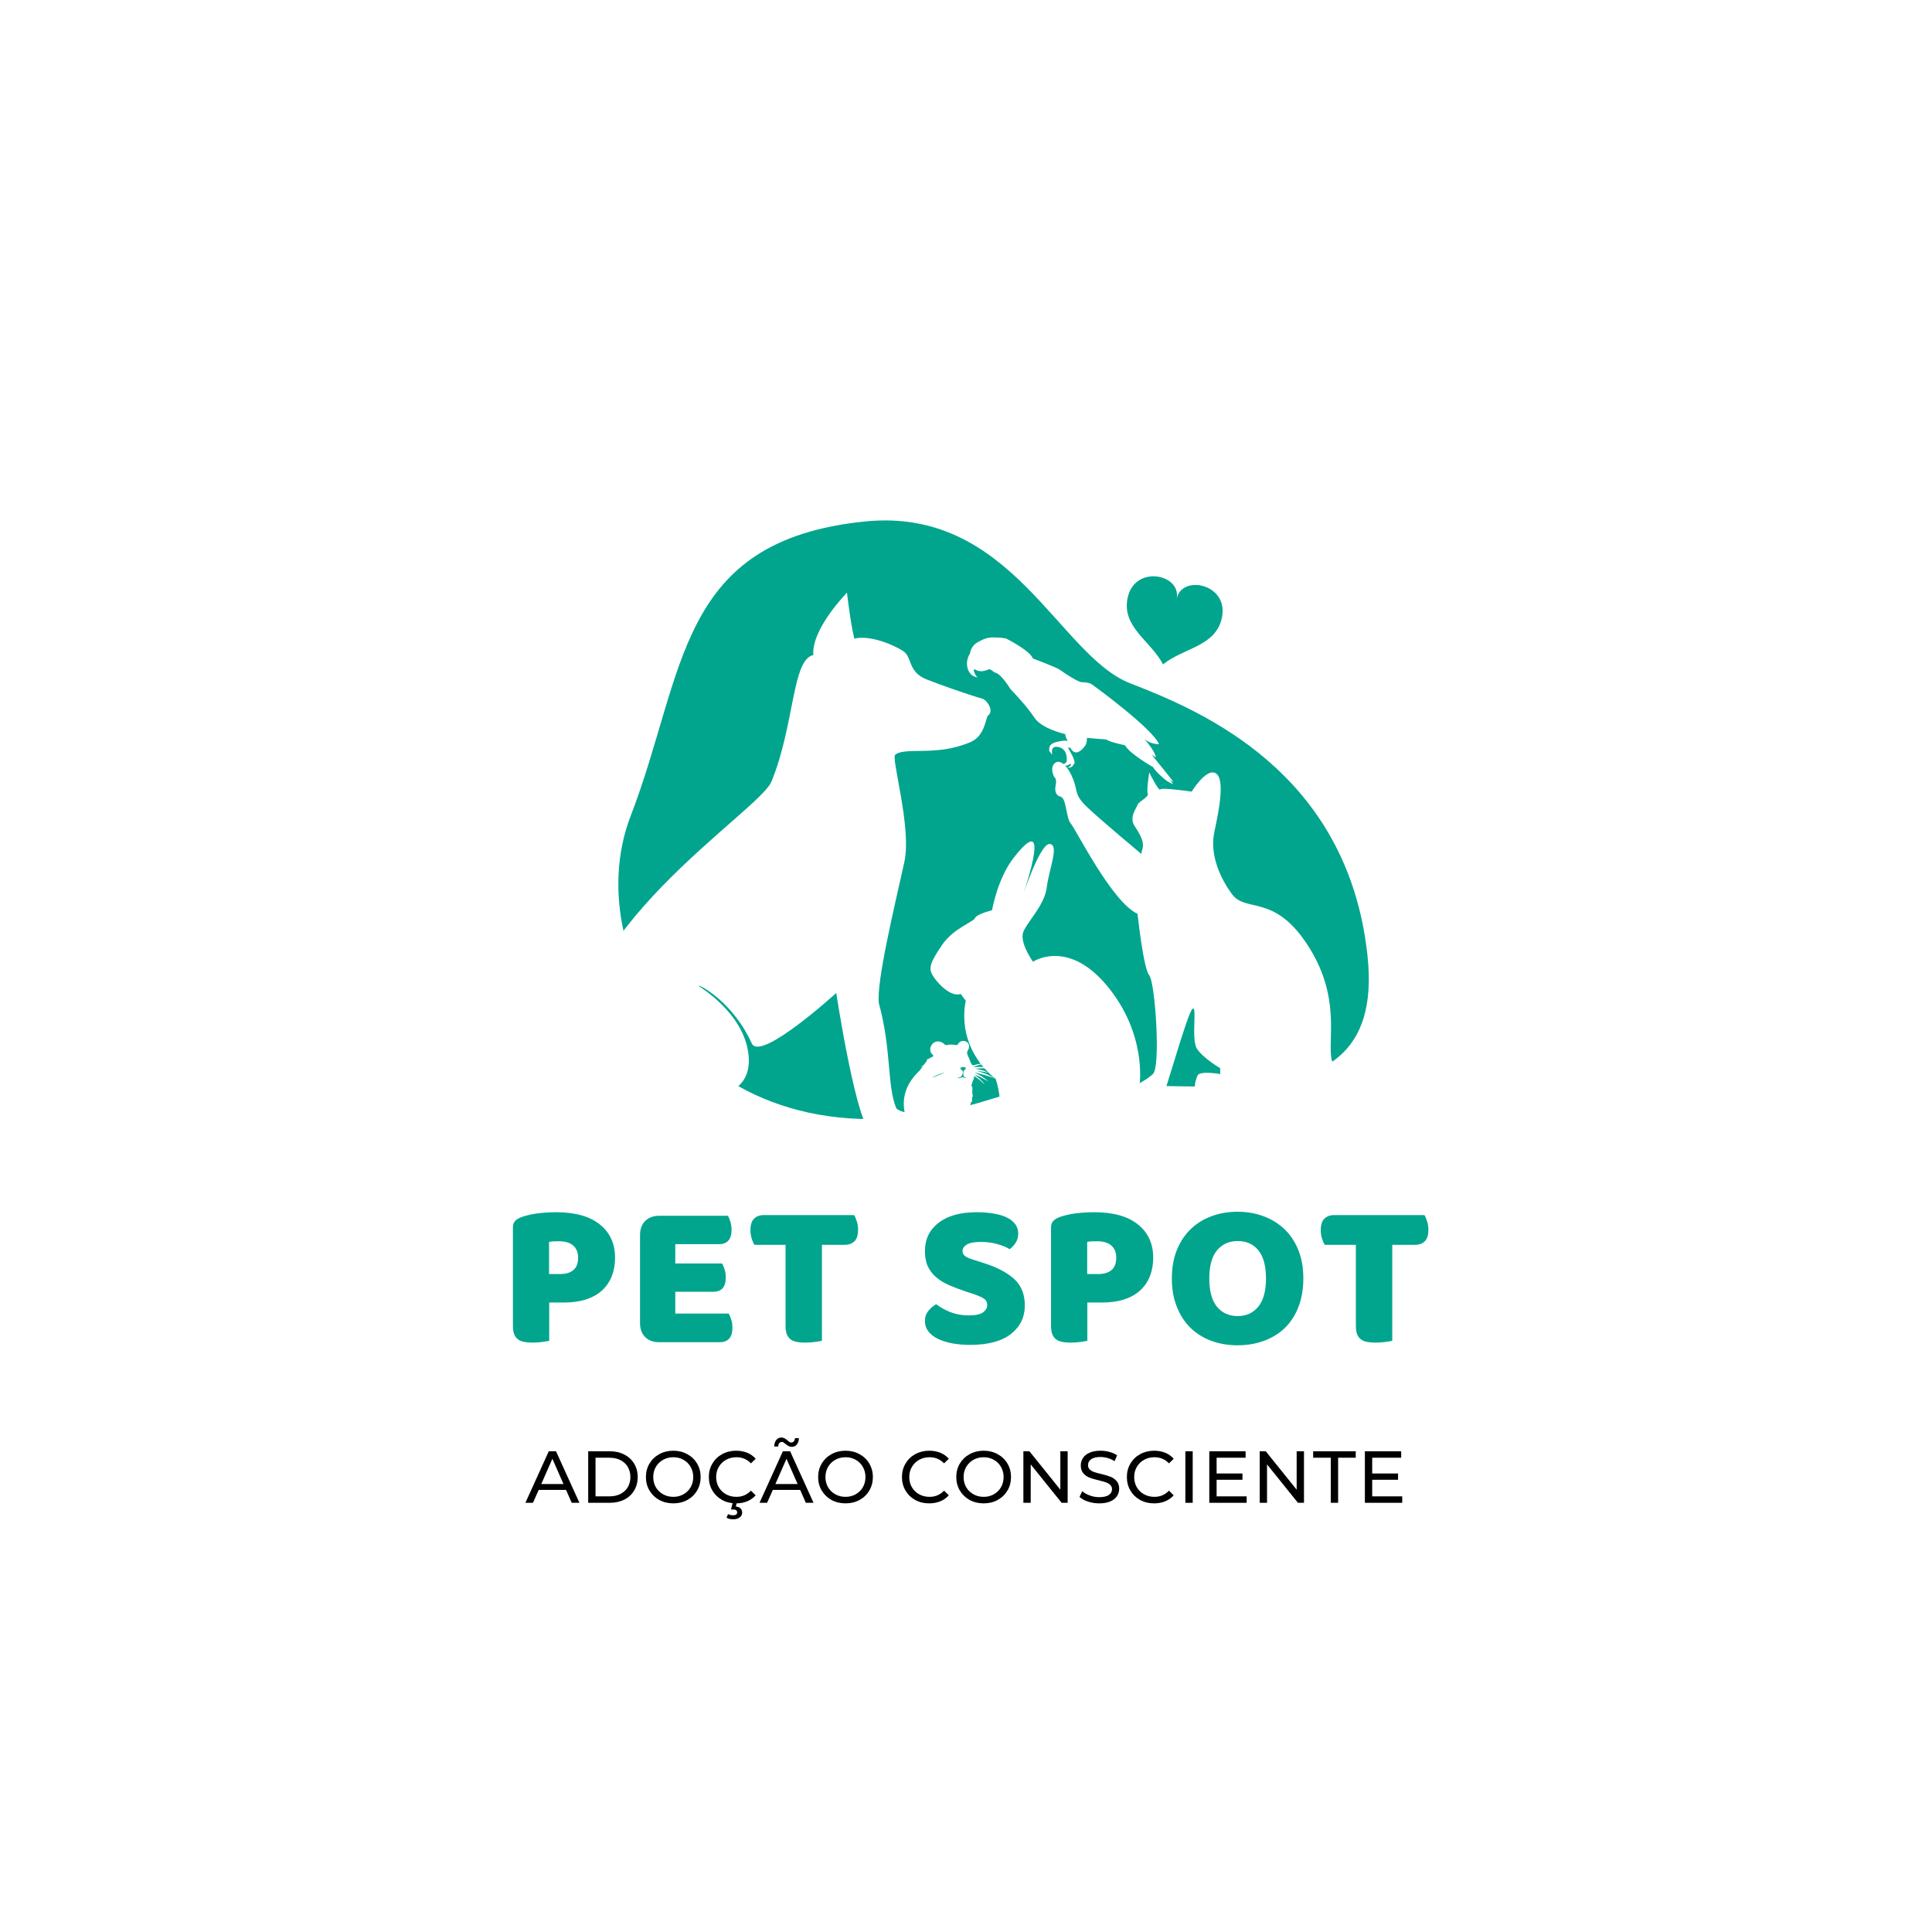 <svg xmlns="http://www.w3.org/2000/svg" xmlns:xlink="http://www.w3.org/1999/xlink" width="500" zoomAndPan="magnify" viewBox="0 0 375 375" height="500" preserveAspectRatio="xMidYMid meet" version="1.0"><defs><g/><clipPath id="b7c53b499a"><path d="M 120 101 L 266 101 L 266 218 L 120 218 Z M 120 101 " clip-rule="nonzero"/></clipPath><clipPath id="bd275fcafe"><path d="M 85.598 123.879 L 226.113 65.262 L 289.348 216.852 L 148.836 275.469 Z M 85.598 123.879 " clip-rule="nonzero"/></clipPath><clipPath id="8022b2c51a"><path d="M 85.598 123.879 L 226.113 65.262 L 289.348 216.852 L 148.836 275.469 Z M 85.598 123.879 " clip-rule="nonzero"/></clipPath><clipPath id="e7f7acb74b"><path d="M 100 115.008 L 193 115.008 L 193 220 L 100 220 Z M 100 115.008 " clip-rule="nonzero"/></clipPath><clipPath id="fd7b822480"><path d="M 204 147.27 L 282 147.27 L 282 214 L 204 214 Z M 204 147.27 " clip-rule="nonzero"/></clipPath><clipPath id="5c94bad792"><path d="M 180.227 163 L 227 163 L 227 219.699 L 180.227 219.699 Z M 180.227 163 " clip-rule="nonzero"/></clipPath><clipPath id="c3f43f9c87"><path d="M 218 111 L 238 111 L 238 129 L 218 129 Z M 218 111 " clip-rule="nonzero"/></clipPath><clipPath id="a8dcc7cfa0"><path d="M 220.207 109.527 L 238.566 113.328 L 234.922 130.953 L 216.559 127.152 Z M 220.207 109.527 " clip-rule="nonzero"/></clipPath><clipPath id="7542dd30db"><path d="M 220.207 109.527 L 238.566 113.328 L 234.922 130.953 L 216.559 127.152 Z M 220.207 109.527 " clip-rule="nonzero"/></clipPath><clipPath id="9041eea92a"><path d="M 187.5 123.688 L 228 123.688 L 228 152.188 L 187.5 152.188 Z M 187.5 123.688 " clip-rule="nonzero"/></clipPath><clipPath id="4e22807afe"><path d="M 175.109 202 L 193.109 202 L 193.109 219.984 L 175.109 219.984 Z M 175.109 202 " clip-rule="nonzero"/></clipPath></defs><rect x="-37.5" width="450" fill="#ffffff" y="-37.5" height="450" fill-opacity="1"/><rect x="-37.5" width="450" fill="#ffffff" y="-37.5" height="450" fill-opacity="1"/><g clip-path="url(#b7c53b499a)"><g clip-path="url(#bd275fcafe)"><g clip-path="url(#8022b2c51a)"><path fill="#01a58d" d="M 167.898 101.215 C 196.34 98.348 205.469 127.254 219.398 132.641 C 233.324 138.027 261.543 149.891 265.418 185.367 C 269.719 224.77 221.324 204.184 192.34 213.348 C 137.867 230.578 111.633 186.289 122.398 158.406 C 133.16 130.527 131.207 104.934 167.898 101.215 Z M 167.898 101.215 " fill-opacity="1" fill-rule="nonzero"/></g></g></g><g clip-path="url(#e7f7acb74b)"><path fill="#ffffff" d="M 190.762 135.648 C 187.898 134.824 182.211 132.824 179.816 131.859 C 176.195 130.402 177.082 127.59 175.359 126.414 C 173.637 125.238 168.867 123.18 165.82 123.961 C 165.023 120.664 164.402 115.023 164.402 115.023 C 164.402 115.023 157.457 122.098 157.867 127.141 C 153.711 128.02 154.242 140.742 149.738 151.707 C 147.32 157.598 108.043 181.641 111.93 207.258 C 109.543 207.391 106.98 207.438 104.863 204.078 C 101.719 199.105 102.566 190.121 102.566 190.121 C 102.566 190.121 97.926 198.777 101.227 206.715 C 103.801 212.914 110.383 213.312 112.105 213.973 C 109.324 217.504 111.488 218.949 115.727 219.496 C 119.969 220.043 142.758 219.742 147.266 219.496 C 151.77 219.246 147.68 213.871 143.82 213.648 C 139.961 213.426 134.543 213.117 134.543 213.117 C 134.543 213.117 146.336 214.211 145.289 204.719 C 144.387 196.508 135.664 191.523 135.527 191.293 C 136.285 191.32 142.508 194.914 145.953 202.602 C 147.781 205.996 162.316 192.734 162.316 192.734 C 162.316 192.734 166.434 219.805 169.348 219.805 C 172.262 219.805 176.461 219.805 179.242 219.805 C 180.258 219.805 181.035 219.5 180.047 217.188 C 179.691 216.359 174.406 216.145 173.941 215.035 C 172.164 210.773 173.059 203.727 170.59 194.742 C 170.059 190.719 173.543 176.293 175.531 167.328 C 177.008 160.688 172.918 147.152 173.766 146.484 C 175.754 144.91 181.82 146.902 188.43 144.012 C 191.258 142.773 191.293 139.25 191.785 138.887 C 193.047 137.957 191.488 135.855 190.762 135.648 " fill-opacity="1" fill-rule="nonzero"/></g><g clip-path="url(#fd7b822480)"><path fill="#ffffff" d="M 220.797 177.371 C 220.797 177.371 221.93 188.023 223.066 189.301 C 224.203 190.578 225.34 207.055 223.777 208.473 C 222.215 209.895 220.367 210.461 220.227 211.883 C 220.086 213.301 225.199 213.02 225.625 212.875 C 226.051 212.734 230.453 196.688 231.445 195.836 C 232.441 194.98 231.164 201.656 232.297 203.504 C 233.434 205.348 236.844 207.336 236.844 207.336 L 236.844 208.473 C 236.844 208.473 232.867 207.762 232.441 208.758 C 232.016 209.754 231.445 211.598 232.727 211.742 C 234.004 211.883 237.695 211.883 237.695 211.883 C 237.695 211.883 237.555 212.98 244.371 213 C 251.188 213.02 257.863 212.023 257.863 212.023 L 270.785 211.457 C 270.785 211.457 269.793 212.27 270.785 213 C 271.781 213.73 281.152 213.301 281.723 211.598 C 282.289 209.895 280.301 206.629 273.91 206.77 C 267.52 206.91 259.141 209.469 258.43 205.492 C 257.719 201.516 260.277 193.277 253.742 183.336 C 247.211 173.395 241.812 177.23 239.117 173.539 C 236.418 169.844 234.855 165.441 235.707 161.465 C 236.559 157.488 237.836 151.242 235.992 150.105 C 234.145 148.969 231.305 153.656 231.305 153.656 C 231.305 153.656 225.48 152.801 225.199 153.227 C 224.914 153.656 223.066 149.926 223.066 149.926 C 223.066 149.926 222.5 153.512 222.785 154.082 C 223.066 154.648 220.938 155.645 220.797 156.211 C 220.652 156.777 219.086 158.625 220.223 160.328 C 221.363 162.035 222.074 163.453 221.789 164.59 C 221.504 165.727 221.504 165.727 221.504 165.727 C 221.504 165.727 213.836 159.336 211.137 156.777 C 208.441 154.223 209.293 153.797 208.297 151.242 C 207.305 148.684 205.742 147.266 204.746 148.117 C 203.754 148.969 204.461 150.672 204.746 150.957 C 205.031 151.242 205.031 151.809 204.891 152.52 C 204.746 153.227 204.746 154.363 205.883 154.648 C 207.02 154.934 206.879 158.766 207.871 159.902 C 208.867 161.039 215.824 175.098 220.797 177.371 " fill-opacity="1" fill-rule="nonzero"/></g><g clip-path="url(#5c94bad792)"><path fill="#ffffff" d="M 221.215 210.246 C 221.215 210.246 222.555 200.559 214.875 191.34 C 207.195 182.121 200.5 186.676 200.5 186.676 C 200.5 186.676 197.82 182.926 198.625 180.871 C 199.43 178.82 202.73 175.785 203.18 172.211 C 203.625 168.641 205.68 163.91 203.715 163.82 C 201.75 163.73 198.09 175.07 198.09 175.07 C 198.09 175.07 204.965 155.961 196.75 166.496 C 193.598 170.543 192.555 176.676 192.555 176.676 C 192.555 176.676 189.605 177.391 189.25 178.195 C 188.895 178.996 185.055 180.16 182.82 183.461 C 180.59 186.766 180.234 187.836 180.945 189.176 C 181.66 190.516 184.43 193.641 186.48 192.926 L 187.465 194.266 C 187.465 194.266 185.145 202.836 193.27 209.445 C 193.27 209.445 194.43 213.016 193.895 214.445 C 193.359 215.871 191.48 216.855 191.48 217.746 C 191.48 218.641 193.535 219.531 195.59 219.086 C 197.645 218.641 196.66 219.207 196.66 219.207 C 196.66 219.207 203 219.266 203.805 218.82 C 204.605 218.371 204.605 217.031 204.605 217.031 C 204.605 217.031 205.945 218.73 206.395 218.551 C 206.84 218.371 213.895 220.043 214.605 219.207 C 215.32 218.371 217.02 218.82 217.02 218.82 C 217.02 218.82 219.25 215.961 219.965 214.531 C 220.68 213.105 221.055 216.586 223.98 214.801 C 226.906 213.016 227.195 206.496 221.215 210.246 " fill-opacity="1" fill-rule="nonzero"/></g><g clip-path="url(#c3f43f9c87)"><g clip-path="url(#a8dcc7cfa0)"><g clip-path="url(#7542dd30db)"><path fill="#01a58d" d="M 228.383 116.219 C 229.375 111.426 220.219 109.531 218.867 116.066 C 217.695 121.727 223.348 124.363 225.746 128.961 C 229.773 125.691 236.008 125.52 237.18 119.855 C 238.531 113.32 229.375 111.426 228.383 116.219 " fill-opacity="1" fill-rule="nonzero"/></g></g></g><g clip-path="url(#9041eea92a)"><path fill="#ffffff" d="M 189.746 131.473 C 189.746 131.473 187.914 131.387 187.703 129.09 C 187.703 129.09 187.531 127.984 188.297 126.789 C 188.297 126.789 188.379 125.43 189.746 124.664 C 191.113 123.898 191.789 123.688 193.195 123.727 C 194.598 123.762 195.281 123.938 195.281 123.938 C 195.281 123.938 199.965 126.277 200.473 127.812 C 200.473 127.812 205.07 129.516 205.754 130.027 C 206.438 130.539 209.203 132.371 209.926 132.41 C 210.648 132.453 211.375 132.492 211.797 132.75 C 212.223 133.004 223.848 141.516 224.953 144.453 C 224.953 144.453 223.418 144.5 222.141 143.477 C 222.141 143.477 224.23 145.773 224.355 147.008 C 224.355 147.008 224.273 146.965 223.547 146.496 C 223.547 146.496 227.078 150.84 227.805 151.816 C 227.805 151.816 227.422 151.562 227.121 151.387 C 227.121 151.387 227.613 151.98 227.625 152.188 C 227.625 152.188 226.746 151.773 226.395 151.516 C 226.043 151.262 224.172 149.664 223.82 148.898 C 223.82 148.898 219.211 146.293 218.359 144.652 C 218.359 144.652 215.34 144.043 214.754 143.535 L 211 143.227 C 211 143.227 210.945 144.27 210.723 144.602 C 210.5 144.934 208.852 147.332 207.73 145.109 L 207.289 145.129 C 207.289 145.129 208.883 147.684 208.52 148.215 C 208.156 148.746 207.957 149.129 207.129 148.969 C 207.129 148.969 208.105 148.758 207.816 148.234 C 207.816 148.234 206.555 149.098 206.094 148.316 C 206.094 148.316 207.211 148.367 207.051 147.371 C 207.051 147.371 207.23 145.406 205.488 145.008 C 203.742 144.613 204.242 146.402 204.242 146.402 C 204.242 146.402 204.02 146.465 203.828 145.902 C 203.828 145.902 203.637 146 203.648 145.617 C 203.66 145.234 203.426 144.289 205.582 143.902 C 205.582 143.902 206.891 143.617 207.273 143.852 C 207.273 143.852 206.746 143.086 206.777 142.492 C 206.777 142.492 202.16 141.473 200.742 139.25 C 199.324 137.027 196.113 133.738 196.113 133.738 C 196.113 133.738 194.293 130.652 193.047 130.527 C 193.047 130.527 192.281 129.887 192.039 129.898 C 191.797 129.914 190.422 130.762 189.18 129.883 C 189.18 129.883 189.094 130.074 189 130.027 C 188.902 129.984 189.215 131.086 189.746 131.473 Z M 189.746 131.473 " fill-opacity="1" fill-rule="nonzero"/></g><g clip-path="url(#4e22807afe)"><path fill="#ffffff" d="M 188.41 213.77 C 188.535 214.277 188.238 214.582 188.094 214.945 C 187.961 214.922 188.035 214.801 187.945 214.746 C 187.625 215.895 186.969 216.84 186.121 217.777 C 188.445 217.645 190.527 218.07 192.34 219.473 C 190.305 218.785 188.227 218.629 186.051 218.852 C 186.164 218.984 186.254 219.066 186.312 219.164 C 186.484 219.449 186.359 219.672 186.027 219.668 C 185.902 219.668 185.781 219.68 185.668 219.742 C 185.473 219.852 185.27 219.863 185.059 219.785 C 184.977 219.754 184.891 219.723 184.809 219.75 C 184.41 219.879 184.094 219.723 183.812 219.469 C 183.641 219.312 183.496 219.297 183.277 219.383 C 181.855 219.945 180.422 220.059 178.969 219.496 C 178.789 219.426 178.605 219.383 178.41 219.398 C 177.859 219.445 177.422 219.211 177.051 218.836 C 176.207 217.98 175.762 216.918 175.559 215.762 C 175.109 213.18 175.797 210.898 177.461 208.895 C 177.793 208.496 178.156 208.129 178.527 207.77 C 178.746 207.559 178.793 207.188 179.238 207.113 C 179.027 207.043 178.926 207.168 178.812 207.125 C 178.809 207.109 178.801 207.078 178.805 207.074 C 179.297 206.816 179.551 206.34 179.887 205.934 C 179.973 205.832 179.789 205.645 180.031 205.598 C 180.184 205.57 180.324 205.461 180.469 205.387 C 180.621 205.309 180.777 205.234 180.926 205.148 C 181.254 204.973 181.254 204.969 180.996 204.707 C 180.465 204.176 180.41 203.453 180.848 202.793 C 181.234 202.211 181.957 201.984 182.617 202.238 C 182.918 202.355 183.168 202.543 183.406 202.754 C 183.504 202.844 183.598 202.887 183.738 202.852 C 184.344 202.711 184.953 202.715 185.559 202.844 C 185.738 202.883 185.832 202.84 185.926 202.68 C 186.184 202.234 186.578 202 187.094 202.055 C 187.895 202.133 188.301 202.82 188.016 203.578 C 187.984 203.656 187.965 203.75 187.914 203.812 C 187.602 204.199 187.703 204.57 187.902 204.973 C 188.082 205.328 188.203 205.715 188.352 206.086 C 188.391 206.184 188.434 206.281 188.488 206.371 C 188.785 206.84 188.785 206.84 189.312 206.684 C 190.223 206.41 191.145 206.312 191.797 206.445 C 191.305 206.48 190.809 206.516 190.328 206.633 C 189.852 206.746 189.387 206.906 188.945 207.148 C 189.523 207.141 190.094 207.043 190.664 207.102 C 191.234 207.164 191.793 207.27 192.301 207.559 C 191.309 207.277 190.305 207.32 189.301 207.453 C 189.727 207.516 190.148 207.598 190.566 207.711 C 190.988 207.824 191.398 207.961 191.758 208.234 C 191.043 208.016 190.312 207.941 189.578 207.867 C 190.801 208.191 191.977 208.617 193.051 209.297 C 191.781 208.785 190.445 208.508 189.129 208.145 C 189.598 208.398 190.078 208.633 190.523 208.918 C 190.98 209.207 191.43 209.5 191.797 209.906 C 190.934 209.379 190.062 208.891 189.105 208.539 C 189.797 209.086 190.484 209.637 191.078 210.379 C 190.906 210.336 190.848 210.246 190.781 210.18 C 190.32 209.73 189.816 209.34 189.285 208.977 C 189.121 208.867 189.043 208.883 189.055 209.09 C 189.07 209.41 188.891 209.676 188.77 209.941 C 188.688 210.113 188.703 210.348 188.645 210.418 C 188.379 210.727 188.777 210.895 188.738 211.117 C 188.699 211.336 188.785 211.57 188.734 211.746 C 188.637 212.09 188.812 212.379 188.793 212.695 C 188.785 212.77 188.938 212.953 188.68 212.891 C 188.68 212.957 188.664 213.023 188.676 213.086 C 188.727 213.336 188.68 213.582 188.652 213.828 C 188.645 213.883 188.633 213.961 188.578 213.969 C 188.488 213.977 188.504 213.871 188.41 213.77 Z M 185.73 209.215 C 186.043 209.301 186.352 209.328 186.633 209.137 C 186.754 209.051 186.852 209.059 186.977 209.117 C 187.16 209.207 187.355 209.25 187.594 209.141 C 187.184 209.094 187.016 208.969 186.992 208.648 C 186.965 208.262 186.922 207.855 187.312 207.586 C 187.414 207.52 187.469 207.41 187.426 207.281 C 187.383 207.152 187.27 207.121 187.148 207.117 C 187.016 207.113 186.879 207.117 186.75 207.141 C 186.625 207.164 186.465 207.164 186.434 207.332 C 186.402 207.488 186.52 207.574 186.621 207.664 C 186.711 207.742 186.836 207.781 186.875 207.922 C 186.969 208.293 186.746 208.871 186.426 209.066 C 186.211 209.199 185.969 209.172 185.73 209.215 Z M 183.379 208.184 C 182.648 208.305 181.207 208.914 180.949 209.184 C 181.762 208.852 182.57 208.516 183.379 208.184 Z M 183.379 208.184 " fill-opacity="1" fill-rule="nonzero"/></g><g fill="#01a58d" fill-opacity="1"><g transform="translate(96.931, 260.4)"><g><path d="M 11.766 -13.109 C 12.898 -13.109 13.77 -13.367 14.375 -13.891 C 14.977 -14.41 15.281 -15.207 15.281 -16.281 C 15.281 -17.301 14.961 -18.086 14.328 -18.641 C 13.703 -19.191 12.781 -19.469 11.562 -19.469 C 11.133 -19.469 10.781 -19.461 10.5 -19.453 C 10.219 -19.441 9.93 -19.406 9.641 -19.344 L 9.641 -13.109 Z M 9.672 -0.156 C 9.379 -0.082 8.914 -0.004 8.281 0.078 C 7.656 0.16 7.031 0.203 6.406 0.203 C 5.789 0.203 5.25 0.156 4.781 0.062 C 4.312 -0.031 3.914 -0.195 3.594 -0.438 C 3.27 -0.688 3.023 -1.023 2.859 -1.453 C 2.703 -1.879 2.625 -2.441 2.625 -3.141 L 2.625 -22.125 C 2.625 -22.695 2.773 -23.133 3.078 -23.438 C 3.391 -23.75 3.816 -24 4.359 -24.188 C 5.266 -24.508 6.301 -24.742 7.469 -24.891 C 8.645 -25.035 9.82 -25.109 11 -25.109 C 14.707 -25.109 17.539 -24.316 19.5 -22.734 C 21.469 -21.148 22.453 -19 22.453 -16.281 C 22.453 -14.969 22.242 -13.781 21.828 -12.719 C 21.41 -11.656 20.789 -10.738 19.969 -9.969 C 19.156 -9.207 18.125 -8.617 16.875 -8.203 C 15.625 -7.785 14.176 -7.578 12.531 -7.578 L 9.672 -7.578 Z M 9.672 -0.156 "/></g></g></g><g fill="#01a58d" fill-opacity="1"><g transform="translate(121.602, 260.4)"><g><path d="M 2.625 -20.688 C 2.625 -21.832 2.957 -22.738 3.625 -23.406 C 4.301 -24.082 5.219 -24.422 6.375 -24.422 L 19.672 -24.422 C 19.859 -24.129 20.023 -23.738 20.172 -23.25 C 20.316 -22.77 20.391 -22.266 20.391 -21.734 C 20.391 -20.711 20.164 -19.984 19.719 -19.547 C 19.281 -19.117 18.703 -18.906 17.984 -18.906 L 9.469 -18.906 L 9.469 -15.156 L 18.547 -15.156 C 18.734 -14.863 18.898 -14.477 19.047 -14 C 19.191 -13.531 19.266 -13.031 19.266 -12.5 C 19.266 -11.477 19.051 -10.75 18.625 -10.312 C 18.195 -9.883 17.617 -9.672 16.891 -9.672 L 9.469 -9.672 L 9.469 -5.438 L 19.828 -5.438 C 20.016 -5.145 20.18 -4.754 20.328 -4.266 C 20.484 -3.785 20.562 -3.273 20.562 -2.734 C 20.562 -1.711 20.336 -0.977 19.891 -0.531 C 19.453 -0.094 18.867 0.125 18.141 0.125 L 6.375 0.125 C 5.219 0.125 4.301 -0.207 3.625 -0.875 C 2.957 -1.551 2.625 -2.469 2.625 -3.625 Z M 2.625 -20.688 "/></g></g></g><g fill="#01a58d" fill-opacity="1"><g transform="translate(144.943, 260.4)"><g><path d="M 1.484 -18.781 C 1.297 -19.082 1.117 -19.488 0.953 -20 C 0.797 -20.508 0.719 -21.047 0.719 -21.609 C 0.719 -22.66 0.953 -23.41 1.422 -23.859 C 1.898 -24.316 2.516 -24.547 3.266 -24.547 L 20.844 -24.547 C 21.031 -24.254 21.203 -23.852 21.359 -23.344 C 21.523 -22.832 21.609 -22.297 21.609 -21.734 C 21.609 -20.68 21.375 -19.926 20.906 -19.469 C 20.438 -19.008 19.82 -18.781 19.062 -18.781 L 14.594 -18.781 L 14.594 -0.156 C 14.301 -0.082 13.836 -0.004 13.203 0.078 C 12.566 0.16 11.941 0.203 11.328 0.203 C 10.711 0.203 10.164 0.156 9.688 0.062 C 9.219 -0.031 8.82 -0.195 8.5 -0.438 C 8.176 -0.688 7.93 -1.023 7.766 -1.453 C 7.609 -1.879 7.531 -2.441 7.531 -3.141 L 7.531 -18.781 Z M 1.484 -18.781 "/></g></g></g><g fill="#01a58d" fill-opacity="1"><g transform="translate(168.607, 260.4)"><g/></g></g><g fill="#01a58d" fill-opacity="1"><g transform="translate(177.919, 260.4)"><g><path d="M 9.547 -9.719 C 8.367 -10.113 7.297 -10.52 6.328 -10.938 C 5.359 -11.352 4.523 -11.859 3.828 -12.453 C 3.129 -13.047 2.582 -13.75 2.188 -14.562 C 1.801 -15.383 1.609 -16.391 1.609 -17.578 C 1.609 -19.859 2.488 -21.68 4.25 -23.047 C 6.008 -24.422 8.477 -25.109 11.656 -25.109 C 12.812 -25.109 13.883 -25.023 14.875 -24.859 C 15.863 -24.703 16.711 -24.457 17.422 -24.125 C 18.141 -23.789 18.703 -23.359 19.109 -22.828 C 19.516 -22.305 19.719 -21.695 19.719 -21 C 19.719 -20.301 19.555 -19.703 19.234 -19.203 C 18.91 -18.711 18.52 -18.289 18.062 -17.938 C 17.469 -18.312 16.672 -18.641 15.672 -18.922 C 14.68 -19.203 13.598 -19.344 12.422 -19.344 C 11.211 -19.344 10.32 -19.176 9.75 -18.844 C 9.188 -18.508 8.906 -18.086 8.906 -17.578 C 8.906 -17.172 9.078 -16.836 9.422 -16.578 C 9.773 -16.328 10.301 -16.098 11 -15.891 L 13.141 -15.203 C 15.672 -14.391 17.613 -13.359 18.969 -12.109 C 20.32 -10.859 21 -9.16 21 -7.016 C 21 -4.734 20.098 -2.883 18.297 -1.469 C 16.492 -0.062 13.848 0.641 10.359 0.641 C 9.117 0.641 7.969 0.539 6.906 0.344 C 5.852 0.145 4.926 -0.145 4.125 -0.531 C 3.332 -0.926 2.711 -1.41 2.266 -1.984 C 1.828 -2.566 1.609 -3.234 1.609 -3.984 C 1.609 -4.766 1.836 -5.43 2.297 -5.984 C 2.754 -6.535 3.254 -6.957 3.797 -7.25 C 4.547 -6.664 5.461 -6.156 6.547 -5.719 C 7.641 -5.289 8.832 -5.078 10.125 -5.078 C 11.438 -5.078 12.359 -5.273 12.891 -5.672 C 13.43 -6.078 13.703 -6.551 13.703 -7.094 C 13.703 -7.633 13.488 -8.047 13.062 -8.328 C 12.633 -8.609 12.031 -8.883 11.25 -9.156 Z M 9.547 -9.719 "/></g></g></g><g fill="#01a58d" fill-opacity="1"><g transform="translate(201.381, 260.4)"><g><path d="M 11.766 -13.109 C 12.898 -13.109 13.77 -13.367 14.375 -13.891 C 14.977 -14.41 15.281 -15.207 15.281 -16.281 C 15.281 -17.301 14.961 -18.086 14.328 -18.641 C 13.703 -19.191 12.781 -19.469 11.562 -19.469 C 11.133 -19.469 10.781 -19.461 10.5 -19.453 C 10.219 -19.441 9.93 -19.406 9.641 -19.344 L 9.641 -13.109 Z M 9.672 -0.156 C 9.379 -0.082 8.914 -0.004 8.281 0.078 C 7.656 0.16 7.031 0.203 6.406 0.203 C 5.789 0.203 5.25 0.156 4.781 0.062 C 4.312 -0.031 3.914 -0.195 3.594 -0.438 C 3.27 -0.688 3.023 -1.023 2.859 -1.453 C 2.703 -1.879 2.625 -2.441 2.625 -3.141 L 2.625 -22.125 C 2.625 -22.695 2.773 -23.133 3.078 -23.438 C 3.391 -23.75 3.816 -24 4.359 -24.188 C 5.266 -24.508 6.301 -24.742 7.469 -24.891 C 8.645 -25.035 9.82 -25.109 11 -25.109 C 14.707 -25.109 17.539 -24.316 19.5 -22.734 C 21.469 -21.148 22.453 -19 22.453 -16.281 C 22.453 -14.969 22.242 -13.781 21.828 -12.719 C 21.41 -11.656 20.789 -10.738 19.969 -9.969 C 19.156 -9.207 18.125 -8.617 16.875 -8.203 C 15.625 -7.785 14.176 -7.578 12.531 -7.578 L 9.672 -7.578 Z M 9.672 -0.156 "/></g></g></g><g fill="#01a58d" fill-opacity="1"><g transform="translate(226.053, 260.4)"><g><path d="M 1.406 -12.25 C 1.406 -14.352 1.734 -16.207 2.391 -17.812 C 3.055 -19.426 3.957 -20.773 5.094 -21.859 C 6.238 -22.953 7.582 -23.781 9.125 -24.344 C 10.676 -24.914 12.352 -25.203 14.156 -25.203 C 15.945 -25.203 17.613 -24.914 19.156 -24.344 C 20.707 -23.781 22.062 -22.953 23.219 -21.859 C 24.375 -20.773 25.281 -19.426 25.938 -17.812 C 26.594 -16.207 26.922 -14.352 26.922 -12.25 C 26.922 -10.156 26.598 -8.297 25.953 -6.672 C 25.316 -5.047 24.426 -3.688 23.281 -2.594 C 22.133 -1.508 20.781 -0.688 19.219 -0.125 C 17.664 0.438 15.977 0.719 14.156 0.719 C 12.32 0.719 10.625 0.43 9.062 -0.141 C 7.508 -0.723 6.164 -1.562 5.031 -2.656 C 3.906 -3.758 3.02 -5.117 2.375 -6.734 C 1.727 -8.348 1.406 -10.188 1.406 -12.25 Z M 8.672 -12.25 C 8.672 -9.812 9.164 -7.984 10.156 -6.766 C 11.156 -5.555 12.488 -4.953 14.156 -4.953 C 15.844 -4.953 17.18 -5.555 18.172 -6.766 C 19.172 -7.984 19.672 -9.812 19.672 -12.25 C 19.672 -14.676 19.18 -16.492 18.203 -17.703 C 17.223 -18.91 15.883 -19.516 14.188 -19.516 C 12.52 -19.516 11.18 -18.914 10.172 -17.719 C 9.172 -16.52 8.672 -14.695 8.672 -12.25 Z M 8.672 -12.25 "/></g></g></g><g fill="#01a58d" fill-opacity="1"><g transform="translate(255.642, 260.4)"><g><path d="M 1.484 -18.781 C 1.297 -19.082 1.117 -19.488 0.953 -20 C 0.797 -20.508 0.719 -21.047 0.719 -21.609 C 0.719 -22.66 0.953 -23.41 1.422 -23.859 C 1.898 -24.316 2.516 -24.547 3.266 -24.547 L 20.844 -24.547 C 21.031 -24.254 21.203 -23.852 21.359 -23.344 C 21.523 -22.832 21.609 -22.297 21.609 -21.734 C 21.609 -20.68 21.375 -19.926 20.906 -19.469 C 20.438 -19.008 19.82 -18.781 19.062 -18.781 L 14.594 -18.781 L 14.594 -0.156 C 14.301 -0.082 13.836 -0.004 13.203 0.078 C 12.566 0.16 11.941 0.203 11.328 0.203 C 10.711 0.203 10.164 0.156 9.688 0.062 C 9.219 -0.031 8.82 -0.195 8.5 -0.438 C 8.176 -0.688 7.93 -1.023 7.766 -1.453 C 7.609 -1.879 7.531 -2.441 7.531 -3.141 L 7.531 -18.781 Z M 1.484 -18.781 "/></g></g></g><g fill="#000000" fill-opacity="1"><g transform="translate(101.998, 291.692)"><g><path d="M 7.875 -2.5 L 2.562 -2.5 L 1.453 0 L -0.016 0 L 4.516 -10 L 5.922 -10 L 10.469 0 L 8.969 0 Z M 7.375 -3.641 L 5.219 -8.547 L 3.062 -3.641 Z M 7.375 -3.641 "/></g></g></g><g fill="#000000" fill-opacity="1"><g transform="translate(112.669, 291.692)"><g><path d="M 1.5 -10 L 5.719 -10 C 6.77 -10 7.703 -9.785 8.516 -9.359 C 9.336 -8.941 9.973 -8.352 10.422 -7.594 C 10.879 -6.844 11.109 -5.977 11.109 -5 C 11.109 -4.02 10.879 -3.148 10.422 -2.391 C 9.973 -1.629 9.336 -1.039 8.516 -0.625 C 7.703 -0.207 6.77 0 5.719 0 L 1.5 0 Z M 5.625 -1.25 C 6.438 -1.25 7.148 -1.406 7.766 -1.719 C 8.379 -2.031 8.852 -2.469 9.188 -3.031 C 9.52 -3.602 9.688 -4.258 9.688 -5 C 9.688 -5.738 9.52 -6.391 9.188 -6.953 C 8.852 -7.523 8.379 -7.969 7.766 -8.281 C 7.148 -8.594 6.438 -8.75 5.625 -8.75 L 2.922 -8.75 L 2.922 -1.25 Z M 5.625 -1.25 "/></g></g></g><g fill="#000000" fill-opacity="1"><g transform="translate(124.683, 291.692)"><g><path d="M 6.016 0.109 C 5.004 0.109 4.094 -0.109 3.281 -0.547 C 2.477 -0.992 1.844 -1.609 1.375 -2.391 C 0.914 -3.172 0.688 -4.039 0.688 -5 C 0.688 -5.957 0.914 -6.828 1.375 -7.609 C 1.844 -8.391 2.477 -9 3.281 -9.438 C 4.094 -9.883 5.004 -10.109 6.016 -10.109 C 7.016 -10.109 7.914 -9.883 8.719 -9.438 C 9.531 -9 10.164 -8.391 10.625 -7.609 C 11.082 -6.836 11.312 -5.969 11.312 -5 C 11.312 -4.031 11.082 -3.156 10.625 -2.375 C 10.164 -1.602 9.531 -0.992 8.719 -0.547 C 7.914 -0.109 7.016 0.109 6.016 0.109 Z M 6.016 -1.156 C 6.742 -1.156 7.398 -1.32 7.984 -1.656 C 8.578 -1.988 9.039 -2.445 9.375 -3.031 C 9.707 -3.613 9.875 -4.27 9.875 -5 C 9.875 -5.719 9.707 -6.367 9.375 -6.953 C 9.039 -7.547 8.578 -8.008 7.984 -8.344 C 7.398 -8.676 6.742 -8.844 6.016 -8.844 C 5.273 -8.844 4.609 -8.676 4.016 -8.344 C 3.422 -8.008 2.953 -7.547 2.609 -6.953 C 2.273 -6.367 2.109 -5.719 2.109 -5 C 2.109 -4.27 2.273 -3.613 2.609 -3.031 C 2.953 -2.445 3.422 -1.988 4.016 -1.656 C 4.609 -1.32 5.273 -1.156 6.016 -1.156 Z M 6.016 -1.156 "/></g></g></g><g fill="#000000" fill-opacity="1"><g transform="translate(136.897, 291.692)"><g><path d="M 5.969 0.109 C 4.969 0.109 4.066 -0.109 3.266 -0.547 C 2.461 -0.992 1.832 -1.602 1.375 -2.375 C 0.914 -3.156 0.688 -4.031 0.688 -5 C 0.688 -5.969 0.914 -6.836 1.375 -7.609 C 1.832 -8.391 2.461 -9 3.266 -9.438 C 4.078 -9.883 4.984 -10.109 5.984 -10.109 C 6.766 -10.109 7.477 -9.977 8.125 -9.719 C 8.77 -9.457 9.32 -9.066 9.781 -8.547 L 8.859 -7.656 C 8.098 -8.445 7.16 -8.844 6.047 -8.844 C 5.297 -8.844 4.617 -8.676 4.016 -8.344 C 3.422 -8.008 2.953 -7.547 2.609 -6.953 C 2.273 -6.367 2.109 -5.719 2.109 -5 C 2.109 -4.27 2.273 -3.613 2.609 -3.031 C 2.953 -2.445 3.422 -1.988 4.016 -1.656 C 4.617 -1.32 5.297 -1.156 6.047 -1.156 C 7.16 -1.156 8.098 -1.555 8.859 -2.359 L 9.781 -1.453 C 9.32 -0.941 8.766 -0.551 8.109 -0.281 C 7.461 -0.02 6.75 0.109 5.969 0.109 Z M 5.391 3.203 C 4.891 3.203 4.469 3.098 4.125 2.891 L 4.422 2.188 C 4.703 2.344 5.023 2.422 5.391 2.422 C 5.922 2.422 6.188 2.234 6.188 1.859 C 6.188 1.68 6.117 1.539 5.984 1.438 C 5.859 1.344 5.656 1.297 5.375 1.297 L 4.984 1.297 L 5.344 -0.094 L 6.125 -0.094 L 5.922 0.719 C 6.316 0.75 6.617 0.867 6.828 1.078 C 7.047 1.297 7.156 1.57 7.156 1.906 C 7.156 2.301 6.992 2.613 6.672 2.844 C 6.348 3.082 5.922 3.203 5.391 3.203 Z M 5.391 3.203 "/></g></g></g><g fill="#000000" fill-opacity="1"><g transform="translate(147.44, 291.692)"><g><path d="M 7.875 -2.5 L 2.562 -2.5 L 1.453 0 L -0.016 0 L 4.516 -10 L 5.922 -10 L 10.469 0 L 8.969 0 Z M 7.375 -3.641 L 5.219 -8.547 L 3.062 -3.641 Z M 6.234 -10.859 C 6.004 -10.859 5.805 -10.906 5.641 -11 C 5.473 -11.094 5.266 -11.234 5.016 -11.422 C 4.867 -11.555 4.742 -11.656 4.641 -11.719 C 4.535 -11.781 4.43 -11.812 4.328 -11.812 C 4.117 -11.812 3.945 -11.734 3.812 -11.578 C 3.688 -11.422 3.617 -11.203 3.609 -10.922 L 2.828 -10.922 C 2.848 -11.453 2.984 -11.875 3.234 -12.188 C 3.492 -12.508 3.828 -12.672 4.234 -12.672 C 4.461 -12.672 4.664 -12.617 4.844 -12.516 C 5.02 -12.422 5.223 -12.273 5.453 -12.078 C 5.609 -11.941 5.734 -11.844 5.828 -11.781 C 5.922 -11.727 6.02 -11.703 6.125 -11.703 C 6.332 -11.703 6.504 -11.773 6.641 -11.922 C 6.773 -12.078 6.848 -12.285 6.859 -12.547 L 7.625 -12.547 C 7.613 -12.035 7.477 -11.625 7.219 -11.312 C 6.969 -11.008 6.641 -10.859 6.234 -10.859 Z M 6.234 -10.859 "/></g></g></g><g fill="#000000" fill-opacity="1"><g transform="translate(158.111, 291.692)"><g><path d="M 6.016 0.109 C 5.004 0.109 4.094 -0.109 3.281 -0.547 C 2.477 -0.992 1.844 -1.609 1.375 -2.391 C 0.914 -3.172 0.688 -4.039 0.688 -5 C 0.688 -5.957 0.914 -6.828 1.375 -7.609 C 1.844 -8.391 2.477 -9 3.281 -9.438 C 4.094 -9.883 5.004 -10.109 6.016 -10.109 C 7.016 -10.109 7.914 -9.883 8.719 -9.438 C 9.531 -9 10.164 -8.391 10.625 -7.609 C 11.082 -6.836 11.312 -5.969 11.312 -5 C 11.312 -4.031 11.082 -3.156 10.625 -2.375 C 10.164 -1.602 9.531 -0.992 8.719 -0.547 C 7.914 -0.109 7.016 0.109 6.016 0.109 Z M 6.016 -1.156 C 6.742 -1.156 7.398 -1.32 7.984 -1.656 C 8.578 -1.988 9.039 -2.445 9.375 -3.031 C 9.707 -3.613 9.875 -4.27 9.875 -5 C 9.875 -5.719 9.707 -6.367 9.375 -6.953 C 9.039 -7.547 8.578 -8.008 7.984 -8.344 C 7.398 -8.676 6.742 -8.844 6.016 -8.844 C 5.273 -8.844 4.609 -8.676 4.016 -8.344 C 3.422 -8.008 2.953 -7.547 2.609 -6.953 C 2.273 -6.367 2.109 -5.719 2.109 -5 C 2.109 -4.27 2.273 -3.613 2.609 -3.031 C 2.953 -2.445 3.422 -1.988 4.016 -1.656 C 4.609 -1.32 5.273 -1.156 6.016 -1.156 Z M 6.016 -1.156 "/></g></g></g><g fill="#000000" fill-opacity="1"><g transform="translate(170.325, 291.692)"><g/></g></g><g fill="#000000" fill-opacity="1"><g transform="translate(174.382, 291.692)"><g><path d="M 5.969 0.109 C 4.969 0.109 4.066 -0.109 3.266 -0.547 C 2.461 -0.992 1.832 -1.602 1.375 -2.375 C 0.914 -3.156 0.688 -4.031 0.688 -5 C 0.688 -5.969 0.914 -6.836 1.375 -7.609 C 1.832 -8.391 2.461 -9 3.266 -9.438 C 4.078 -9.883 4.984 -10.109 5.984 -10.109 C 6.766 -10.109 7.477 -9.977 8.125 -9.719 C 8.77 -9.457 9.32 -9.066 9.781 -8.547 L 8.859 -7.656 C 8.098 -8.445 7.16 -8.844 6.047 -8.844 C 5.297 -8.844 4.617 -8.676 4.016 -8.344 C 3.422 -8.008 2.953 -7.547 2.609 -6.953 C 2.273 -6.367 2.109 -5.719 2.109 -5 C 2.109 -4.27 2.273 -3.613 2.609 -3.031 C 2.953 -2.445 3.422 -1.988 4.016 -1.656 C 4.617 -1.32 5.297 -1.156 6.047 -1.156 C 7.16 -1.156 8.098 -1.555 8.859 -2.359 L 9.781 -1.453 C 9.32 -0.941 8.766 -0.551 8.109 -0.281 C 7.461 -0.02 6.75 0.109 5.969 0.109 Z M 5.969 0.109 "/></g></g></g><g fill="#000000" fill-opacity="1"><g transform="translate(184.924, 291.692)"><g><path d="M 6.016 0.109 C 5.004 0.109 4.094 -0.109 3.281 -0.547 C 2.477 -0.992 1.844 -1.609 1.375 -2.391 C 0.914 -3.172 0.688 -4.039 0.688 -5 C 0.688 -5.957 0.914 -6.828 1.375 -7.609 C 1.844 -8.391 2.477 -9 3.281 -9.438 C 4.094 -9.883 5.004 -10.109 6.016 -10.109 C 7.016 -10.109 7.914 -9.883 8.719 -9.438 C 9.531 -9 10.164 -8.391 10.625 -7.609 C 11.082 -6.836 11.312 -5.969 11.312 -5 C 11.312 -4.031 11.082 -3.156 10.625 -2.375 C 10.164 -1.602 9.531 -0.992 8.719 -0.547 C 7.914 -0.109 7.016 0.109 6.016 0.109 Z M 6.016 -1.156 C 6.742 -1.156 7.398 -1.32 7.984 -1.656 C 8.578 -1.988 9.039 -2.445 9.375 -3.031 C 9.707 -3.613 9.875 -4.27 9.875 -5 C 9.875 -5.719 9.707 -6.367 9.375 -6.953 C 9.039 -7.547 8.578 -8.008 7.984 -8.344 C 7.398 -8.676 6.742 -8.844 6.016 -8.844 C 5.273 -8.844 4.609 -8.676 4.016 -8.344 C 3.422 -8.008 2.953 -7.547 2.609 -6.953 C 2.273 -6.367 2.109 -5.719 2.109 -5 C 2.109 -4.27 2.273 -3.613 2.609 -3.031 C 2.953 -2.445 3.422 -1.988 4.016 -1.656 C 4.609 -1.32 5.273 -1.156 6.016 -1.156 Z M 6.016 -1.156 "/></g></g></g><g fill="#000000" fill-opacity="1"><g transform="translate(197.138, 291.692)"><g><path d="M 10.094 -10 L 10.094 0 L 8.922 0 L 2.922 -7.453 L 2.922 0 L 1.5 0 L 1.5 -10 L 2.672 -10 L 8.672 -2.547 L 8.672 -10 Z M 10.094 -10 "/></g></g></g><g fill="#000000" fill-opacity="1"><g transform="translate(208.952, 291.692)"><g><path d="M 4.406 0.109 C 3.656 0.109 2.93 -0.004 2.234 -0.234 C 1.535 -0.461 0.984 -0.766 0.578 -1.141 L 1.109 -2.25 C 1.492 -1.914 1.984 -1.641 2.578 -1.422 C 3.172 -1.203 3.781 -1.094 4.406 -1.094 C 5.238 -1.094 5.859 -1.234 6.266 -1.516 C 6.68 -1.797 6.891 -2.172 6.891 -2.641 C 6.891 -2.984 6.773 -3.258 6.547 -3.469 C 6.328 -3.688 6.051 -3.852 5.719 -3.969 C 5.395 -4.082 4.93 -4.211 4.328 -4.359 C 3.578 -4.535 2.969 -4.711 2.5 -4.891 C 2.039 -5.078 1.645 -5.359 1.312 -5.734 C 0.988 -6.109 0.828 -6.613 0.828 -7.25 C 0.828 -7.781 0.969 -8.258 1.25 -8.688 C 1.531 -9.125 1.957 -9.469 2.531 -9.719 C 3.102 -9.977 3.812 -10.109 4.656 -10.109 C 5.25 -10.109 5.828 -10.031 6.391 -9.875 C 6.961 -9.727 7.457 -9.508 7.875 -9.219 L 7.391 -8.078 C 6.973 -8.348 6.523 -8.551 6.047 -8.688 C 5.578 -8.82 5.113 -8.891 4.656 -8.891 C 3.844 -8.891 3.234 -8.742 2.828 -8.453 C 2.43 -8.16 2.234 -7.781 2.234 -7.312 C 2.234 -6.969 2.344 -6.688 2.562 -6.469 C 2.789 -6.258 3.07 -6.094 3.406 -5.969 C 3.75 -5.852 4.211 -5.727 4.797 -5.594 C 5.547 -5.414 6.148 -5.234 6.609 -5.047 C 7.066 -4.867 7.457 -4.594 7.781 -4.219 C 8.113 -3.852 8.281 -3.359 8.281 -2.734 C 8.281 -2.203 8.133 -1.719 7.844 -1.281 C 7.562 -0.852 7.129 -0.516 6.547 -0.266 C 5.973 -0.016 5.258 0.109 4.406 0.109 Z M 4.406 0.109 "/></g></g></g><g fill="#000000" fill-opacity="1"><g transform="translate(218.037, 291.692)"><g><path d="M 5.969 0.109 C 4.969 0.109 4.066 -0.109 3.266 -0.547 C 2.461 -0.992 1.832 -1.602 1.375 -2.375 C 0.914 -3.156 0.688 -4.031 0.688 -5 C 0.688 -5.969 0.914 -6.836 1.375 -7.609 C 1.832 -8.391 2.461 -9 3.266 -9.438 C 4.078 -9.883 4.984 -10.109 5.984 -10.109 C 6.766 -10.109 7.477 -9.977 8.125 -9.719 C 8.77 -9.457 9.32 -9.066 9.781 -8.547 L 8.859 -7.656 C 8.098 -8.445 7.16 -8.844 6.047 -8.844 C 5.297 -8.844 4.617 -8.676 4.016 -8.344 C 3.422 -8.008 2.953 -7.547 2.609 -6.953 C 2.273 -6.367 2.109 -5.719 2.109 -5 C 2.109 -4.27 2.273 -3.613 2.609 -3.031 C 2.953 -2.445 3.422 -1.988 4.016 -1.656 C 4.617 -1.32 5.297 -1.156 6.047 -1.156 C 7.16 -1.156 8.098 -1.555 8.859 -2.359 L 9.781 -1.453 C 9.32 -0.941 8.766 -0.551 8.109 -0.281 C 7.461 -0.02 6.75 0.109 5.969 0.109 Z M 5.969 0.109 "/></g></g></g><g fill="#000000" fill-opacity="1"><g transform="translate(228.58, 291.692)"><g><path d="M 1.5 -10 L 2.922 -10 L 2.922 0 L 1.5 0 Z M 1.5 -10 "/></g></g></g><g fill="#000000" fill-opacity="1"><g transform="translate(233.223, 291.692)"><g><path d="M 8.75 -1.25 L 8.75 0 L 1.5 0 L 1.5 -10 L 8.547 -10 L 8.547 -8.75 L 2.922 -8.75 L 2.922 -5.688 L 7.938 -5.688 L 7.938 -4.469 L 2.922 -4.469 L 2.922 -1.25 Z M 8.75 -1.25 "/></g></g></g><g fill="#000000" fill-opacity="1"><g transform="translate(243.008, 291.692)"><g><path d="M 10.094 -10 L 10.094 0 L 8.922 0 L 2.922 -7.453 L 2.922 0 L 1.5 0 L 1.5 -10 L 2.672 -10 L 8.672 -2.547 L 8.672 -10 Z M 10.094 -10 "/></g></g></g><g fill="#000000" fill-opacity="1"><g transform="translate(254.822, 291.692)"><g><path d="M 3.484 -8.75 L 0.062 -8.75 L 0.062 -10 L 8.328 -10 L 8.328 -8.75 L 4.906 -8.75 L 4.906 0 L 3.484 0 Z M 3.484 -8.75 "/></g></g></g><g fill="#000000" fill-opacity="1"><g transform="translate(263.422, 291.692)"><g><path d="M 8.75 -1.25 L 8.75 0 L 1.5 0 L 1.5 -10 L 8.547 -10 L 8.547 -8.75 L 2.922 -8.75 L 2.922 -5.688 L 7.938 -5.688 L 7.938 -4.469 L 2.922 -4.469 L 2.922 -1.25 Z M 8.75 -1.25 "/></g></g></g></svg>